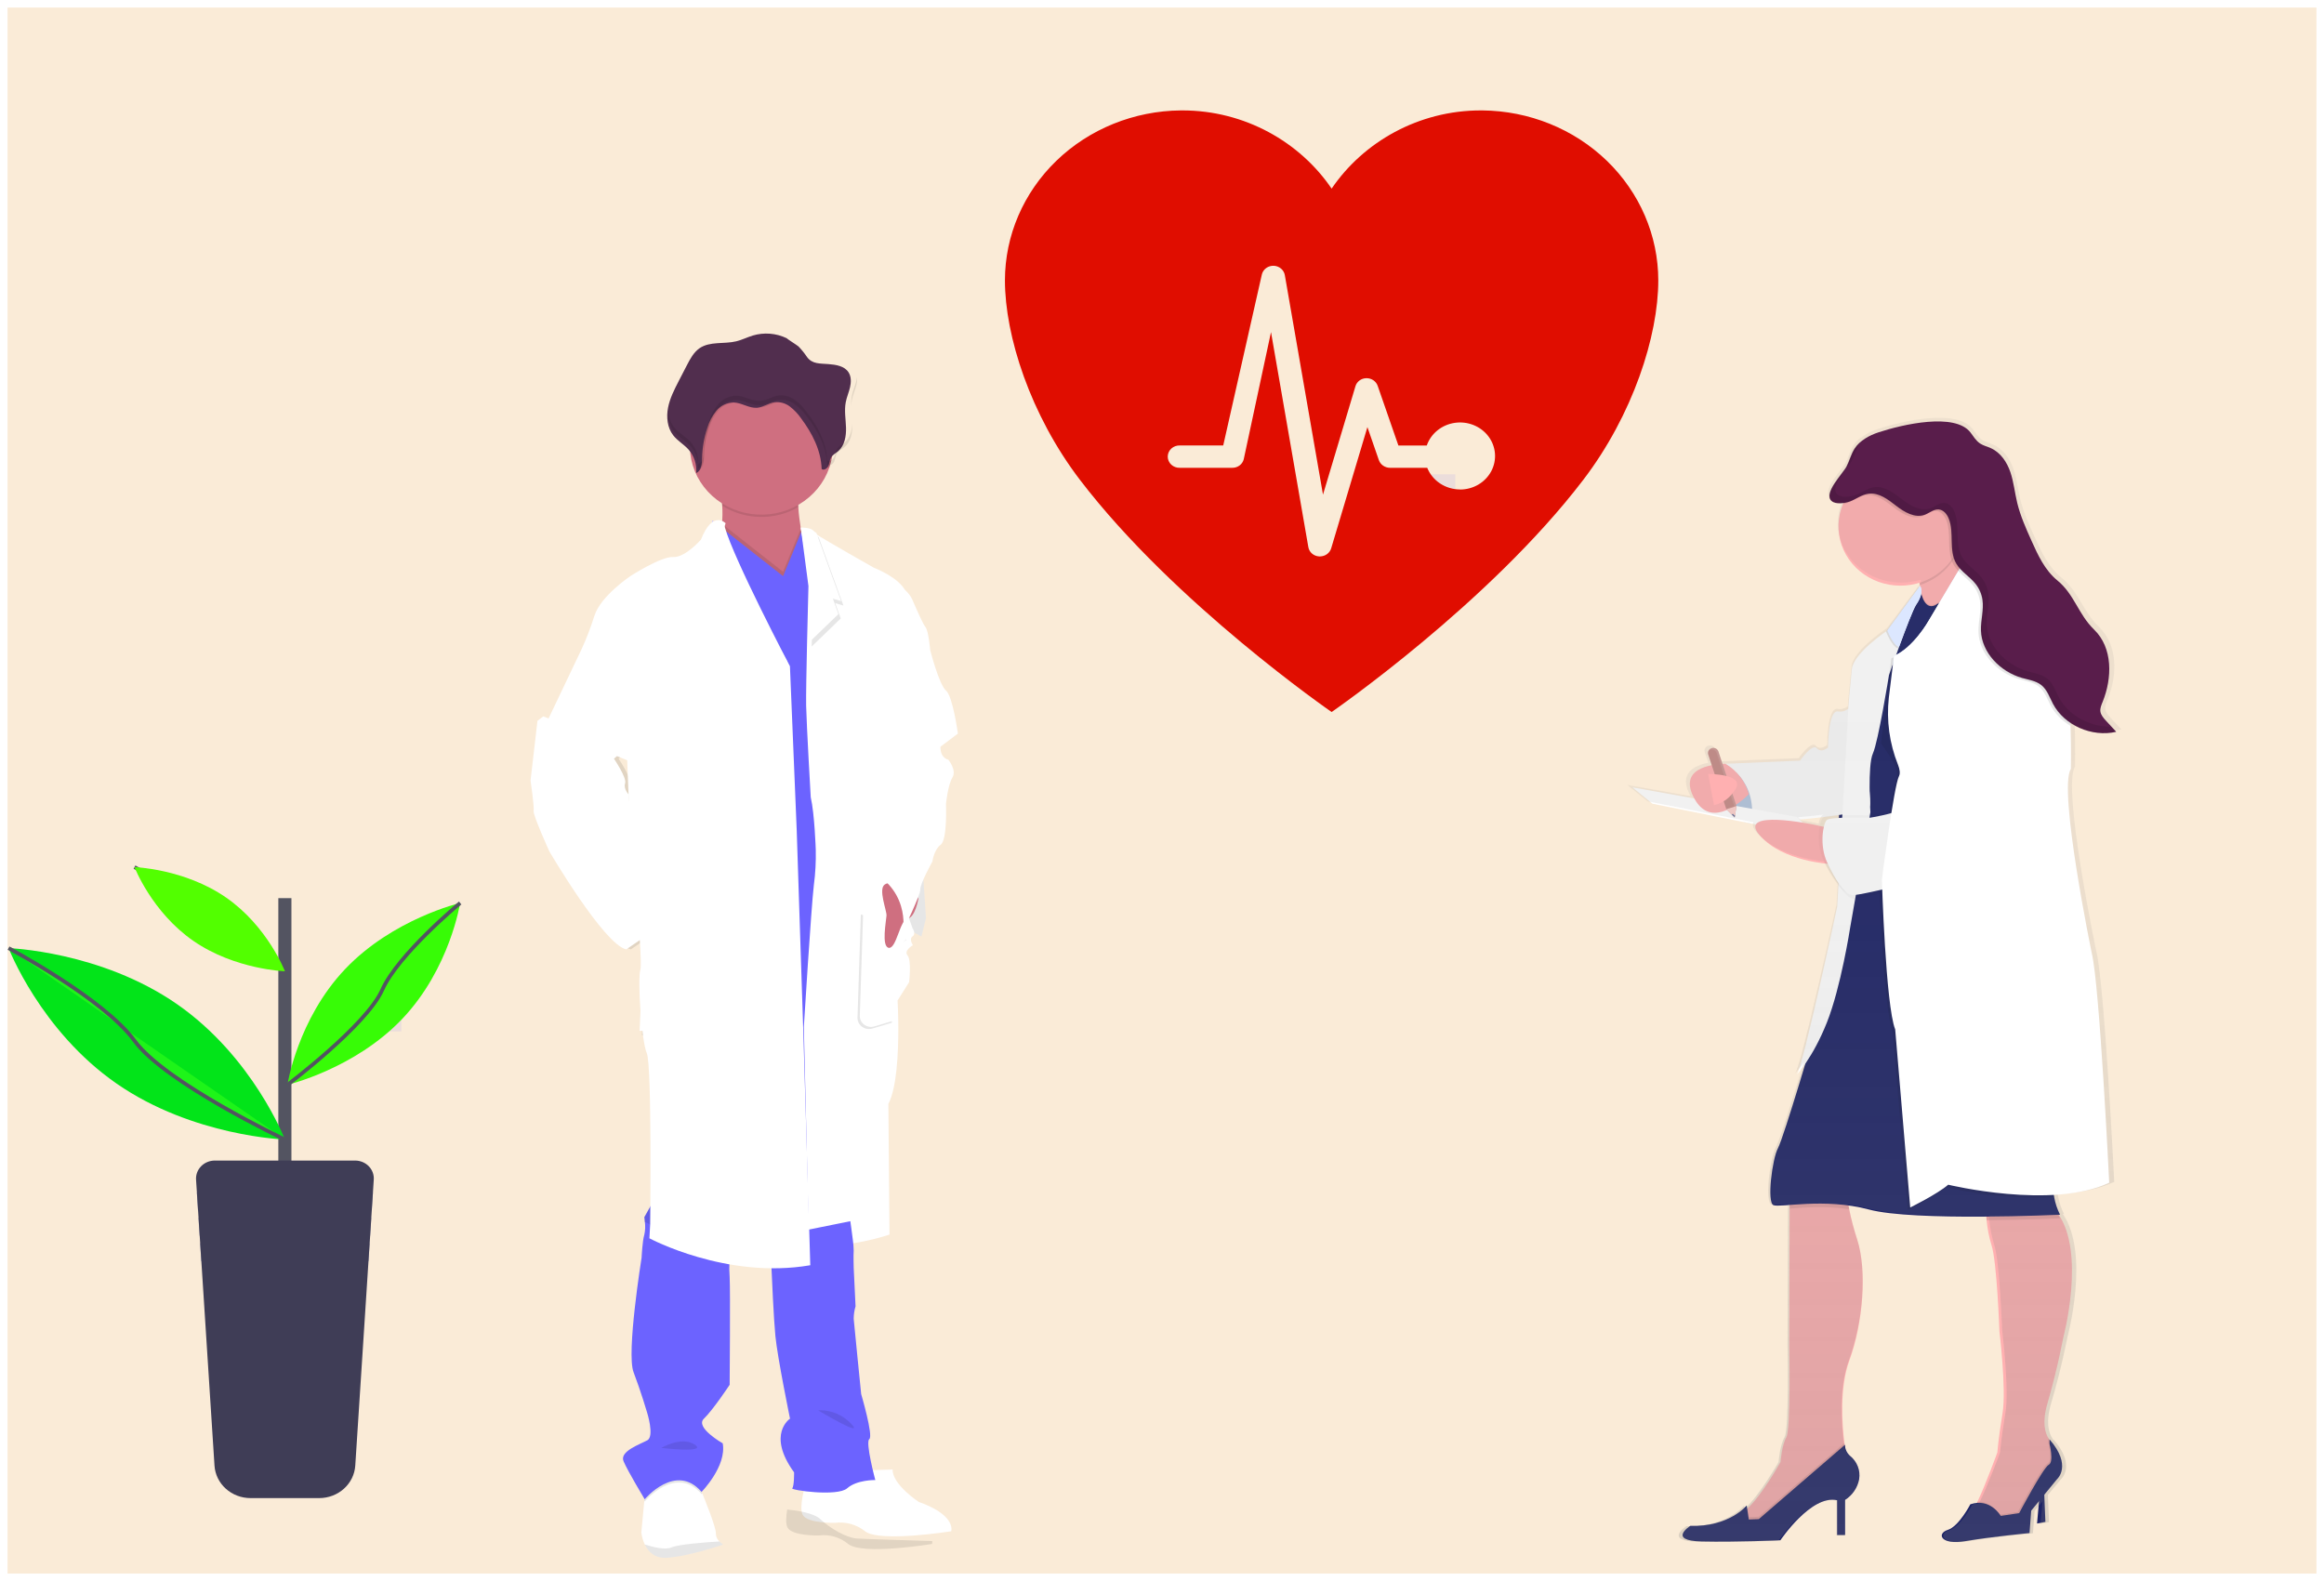<svg width="1233" height="839" viewBox="0 0 1233 839" fill="none" xmlns="http://www.w3.org/2000/svg">
<style>
#Vector_109
 {
    animation: heart 1s linear Infinite;
    transform-box: fill-box;
transform-origin: bottom;
}
@keyframes heart{
    from{
        translate : 0 1rem;
        scale:0.9;
    }
    to{
        translate : 0 -1rem;
        scale:0.8;
    }
}
#Vector_63,#Vector_64,#Vector_59
 {
    animation: tree 1s linear Infinite;
    transform-box:fill-box;
    transform-origin:bottom;
}
@keyframes tree{
    0%,100%{
        transform :rotate(3deg);
    
    }
    50%{
         transform :rotate(-3deg);
    
      
    }
}
#vector_102
 {
    animation: D2 5s linear Infinite;
  

}
@keyframes D2{
    from{
      transform:translateX(20px);
        
    }
    to{
       transform:translateX(0px);
     
    }
}

</style>
<g id="undraw_medicine_b-1-ol 1" clip-path="url(#clip0_1_2)" filter="url(#filter0_d_1_2)">
<rect width="1225" height="831" transform="translate(4)" fill="#FAEBD7"/>
<path id="Vector" opacity="0.1" d="M772.108 247.684H734.739V294.068H772.108V247.684Z" fill="#6C63FF"/>
<path id="Vector_2" opacity="0.1" d="M212.952 513.119H181.425V543.313H212.952V513.119Z" fill="#6C63FF"/>
<path id="Vector_3" opacity="0.1" d="M1015.94 373.278H984.408V403.471H1015.94V373.278Z" fill="#6C63FF"/>
<path id="Vector_4" opacity="0.1" d="M1015.94 447.753H984.408V477.947H1015.94V447.753Z" fill="#6C63FF"/>
<path id="Vector_5" opacity="0.1" d="M1015.94 522.218H984.408V552.411H1015.94V522.218Z" fill="#6C63FF"/>
<path id="Vector_6" opacity="0.1" d="M1015.94 596.693H984.408V626.886H1015.94V596.693Z" fill="#6C63FF"/>
<path id="Vector_7" opacity="0.1" d="M108.659 618.404C109.668 618.956 110.699 619.465 111.741 620.017V619.486H120.609V624.264L122.494 625.103V619.486H131.362V628.67C131.532 628.751 131.711 628.815 131.894 628.861V618.404H108.659Z" fill="#6C63FF"/>
<path id="Vector_8" d="M491.277 483.17L488.883 492.937C488.883 492.937 469.705 483.563 466.246 471.651C462.787 459.739 472.033 455.217 472.033 455.217L489.903 462.468L491.277 483.17Z" fill="white"/>
<path id="Vector_9" opacity="0.1" d="M491.277 483.17L488.883 492.937C488.883 492.937 469.705 483.563 466.246 471.651C462.787 459.739 472.033 455.217 472.033 455.217L489.903 462.468L491.277 483.17Z" fill="black"/>
<path id="Vector_10" d="M383.648 815.585C383.648 815.585 365.911 821.827 353.717 822.613C347.243 823.027 343.839 819.226 342.088 815.564C341.131 813.527 340.514 811.36 340.259 809.141L341.844 792.313L342.686 783.353L368.593 776.909L372.263 787.653L372.606 788.47C374.081 792.058 379.989 806.656 379.812 809.703C379.805 810.483 379.962 811.257 380.274 811.978C380.587 812.698 381.048 813.351 381.63 813.897C382.225 814.539 382.903 815.107 383.648 815.585Z" fill="white"/>
<path id="Vector_11" d="M504.802 807.028C504.846 807.539 504.794 808.053 504.647 808.546C504.647 808.546 466.712 814.608 458.952 808.546C456.764 806.775 454.214 805.462 451.465 804.69C448.716 803.919 445.829 803.706 442.989 804.066C442.989 804.066 428.311 804.448 425.861 799.819C424.842 797.876 425.108 794.107 425.739 790.392C426.384 786.91 427.243 783.468 428.311 780.083L428.899 779.637L432.391 776.951L473.274 775.794H473.585C473.385 783.799 487.464 792.982 487.464 792.982C502.418 798.29 504.624 804.289 504.802 807.028Z" fill="white"/>
<path id="Vector_12" opacity="0.1" d="M383.648 815.585C383.648 815.585 365.911 821.827 353.717 822.613C347.243 823.027 343.839 819.226 342.099 815.553C346.611 817.007 352.874 818.536 356.166 817.135C360.069 815.479 373.903 814.406 381.663 813.95C382.254 814.569 382.92 815.118 383.648 815.585Z" fill="black"/>
<path id="Vector_13" d="M409.965 312.519C395.332 307.073 376.509 289.078 381.209 280.67C382.253 278.548 382.873 276.258 383.038 273.918C383.34 270.741 383.385 267.546 383.171 264.363C382.841 259.149 382.186 253.959 381.209 248.82C381.209 248.82 426.892 249.807 424.232 256.252C423.456 258.141 423.334 261.422 423.545 265.095C423.755 268.769 424.309 272.92 424.886 276.434C425.684 281.254 426.482 284.927 426.482 284.927C426.482 284.927 423.689 288.675 422.048 288.876C420.407 289.078 430.961 320.28 409.965 312.519Z" fill="#CF6F80"/>
<path id="Vector_14" opacity="0.1" d="M372.573 788.47L372.229 788.831C358.572 773.012 342.054 792.727 342.054 792.727L341.811 792.313L342.653 783.353L368.56 776.909L372.229 787.653L372.573 788.47Z" fill="black"/>
<path id="Vector_15" d="M389.567 652.684C388.824 654.444 388.26 656.268 387.882 658.131C386.958 663.233 386.701 668.425 387.117 673.588C387.528 681.02 387.117 730.822 387.117 730.822C387.117 730.822 378.349 744.104 373.46 748.785C368.571 753.467 383.437 761.876 383.437 761.876C385.654 773.979 372.218 787.653 372.218 787.653C358.561 771.834 342.043 791.559 342.043 791.559C342.043 791.559 333.064 776.696 330.825 771.388C328.586 766.08 339.593 762.406 343.462 760.251C347.331 758.096 343.274 745.388 343.274 745.388C343.274 745.388 340.004 734.251 336.124 724.091C332.244 713.931 340.403 663.354 340.403 663.354C340.403 663.354 340.824 654.372 341.833 651.241C342.342 648.981 342.443 646.654 342.132 644.361C342.066 643.586 341.988 642.938 341.933 642.503C341.877 642.068 341.833 641.866 341.833 641.866L341.988 641.611L347.531 631.717C347.531 631.717 392.228 646.452 389.567 652.684Z" fill="#6C63FF"/>
<path id="Vector_16" opacity="0.1" d="M424.232 256.252C423.456 258.141 423.334 261.422 423.545 265.095C417.425 268.624 410.391 270.428 403.249 270.301C396.107 270.173 389.148 268.119 383.171 264.373C382.842 259.156 382.187 253.962 381.209 248.82C381.209 248.82 426.892 249.786 424.232 256.252Z" fill="black"/>
<path id="Vector_17" d="M441.891 232.789C441.9 236.615 441.271 240.417 440.029 244.053C437.251 252.2 431.556 259.144 423.95 263.659C416.343 268.173 407.315 269.967 398.462 268.723C389.608 267.479 381.498 263.278 375.566 256.861C369.634 250.445 366.261 242.227 366.044 233.66C366.044 233.362 366.044 233.086 366.044 232.789C365.958 227.967 366.875 223.176 368.742 218.697C370.61 214.217 373.39 210.139 376.921 206.7C380.451 203.26 384.662 200.528 389.306 198.663C393.951 196.799 398.937 195.838 403.973 195.838C409.009 195.838 413.995 196.799 418.64 198.663C423.284 200.528 427.495 203.26 431.025 206.7C434.556 210.139 437.336 214.217 439.203 218.697C441.071 223.176 441.988 227.967 441.902 232.789H441.891Z" fill="#CF6F80"/>
<path id="Vector_18" opacity="0.1" d="M409.965 312.519C395.332 307.073 376.509 289.078 381.209 280.67C382.253 278.548 382.873 276.258 383.038 273.918L403.07 289.683L415.463 299.419L424.886 276.444C425.684 281.264 426.482 284.938 426.482 284.938C426.482 284.938 423.689 288.685 422.048 288.887C420.407 289.089 430.961 320.28 409.965 312.519Z" fill="black"/>
<path id="Vector_19" d="M461.768 382.196L445.039 651.325L423.223 652.695L366.731 496.642L375.999 311.373L377.95 272.23L403.069 291.987L415.474 301.722L425.174 278.079L443.21 293.134L461.768 382.196Z" fill="#6C63FF"/>
<path id="Vector_20" opacity="0.1" d="M389.567 652.684C388.824 654.444 388.26 656.268 387.882 658.131C372.008 655.783 356.59 651.171 342.143 644.446L341.844 644.297L341.944 642.588L341.999 641.696L347.542 631.802C347.542 631.802 392.228 646.452 389.567 652.684Z" fill="black"/>
<path id="Vector_21" opacity="0.1" d="M428.932 658.173C424.874 658.834 420.781 659.281 416.671 659.511C416.428 654.203 416.283 650.55 416.283 650.55L428.611 648.172L428.932 658.173Z" fill="black"/>
<path id="Vector_22" opacity="0.1" d="M461.302 651.803C453.42 653.767 441.248 655.976 430.351 654.595L430.196 647.864L459.927 642.153C459.927 642.153 460.748 647.408 461.302 651.803Z" fill="black"/>
<path id="Vector_23" opacity="0.1" d="M416.683 349.773C411.794 347.819 385.898 319.505 385.898 319.505V313.061C384.956 310.938 379.357 312.233 374.812 313.719L376.763 274.576L378.981 276.338C383.836 292.751 416.117 348.828 416.683 349.773Z" fill="black"/>
<path id="Vector_24" d="M417.913 347.427C413.013 345.473 387.117 317.159 387.117 317.159V310.715C386.175 308.591 380.577 309.887 376.032 311.373L377.994 272.23L380.211 273.992C385.078 290.405 417.37 346.492 417.913 347.427Z" fill="white"/>
<path id="Vector_25" opacity="0.1" d="M343.074 488.637C343.684 488.637 374.679 485.516 374.679 485.516C374.679 485.516 393.447 520.859 392.217 529.458C390.986 538.058 388.758 545.67 381.209 544.321C373.659 542.973 340.58 545.383 340.58 545.383L343.074 488.637Z" fill="black"/>
<path id="Vector_26" d="M341.844 486.291C342.454 486.291 373.449 483.17 373.449 483.17C373.449 483.17 392.206 518.523 390.986 527.112C389.767 535.701 387.516 543.323 379.978 541.975C372.44 540.627 339.35 543.037 339.35 543.037L341.844 486.291Z" fill="white"/>
<path id="Vector_27" d="M365.201 469.697C365.201 469.697 393.647 484.338 394.256 488.807C394.866 493.277 379.779 486.854 376.52 486.079C374.374 485.584 372.191 485.257 369.99 485.102L348.251 485.665L365.201 469.697Z" fill="#CF6F80"/>
<path id="Vector_28" opacity="0.1" d="M408.745 351.599C410.398 351.599 411.738 350.316 411.738 348.733C411.738 347.149 410.398 345.866 408.745 345.866C407.092 345.866 405.752 347.149 405.752 348.733C405.752 350.316 407.092 351.599 408.745 351.599Z" fill="black"/>
<path id="Vector_29" d="M408.745 350.431C410.398 350.431 411.738 349.148 411.738 347.565C411.738 345.982 410.398 344.698 408.745 344.698C407.092 344.698 405.752 345.982 405.752 347.565C405.752 349.148 407.092 350.431 408.745 350.431Z" fill="#3F3D56"/>
<path id="Vector_30" opacity="0.1" d="M414.255 475.685C415.908 475.685 417.248 474.402 417.248 472.819C417.248 471.236 415.908 469.952 414.255 469.952C412.602 469.952 411.262 471.236 411.262 472.819C411.262 474.402 412.602 475.685 414.255 475.685Z" fill="black"/>
<path id="Vector_31" d="M414.255 474.507C415.908 474.507 417.248 473.223 417.248 471.64C417.248 470.057 415.908 468.774 414.255 468.774C412.602 468.774 411.262 470.057 411.262 471.64C411.262 473.223 412.602 474.507 414.255 474.507Z" fill="#3F3D56"/>
<path id="Vector_32" opacity="0.1" d="M411.727 413.642C413.38 413.642 414.72 412.359 414.72 410.776C414.72 409.193 413.38 407.909 411.727 407.909C410.074 407.909 408.734 409.193 408.734 410.776C408.734 412.359 410.074 413.642 411.727 413.642Z" fill="black"/>
<path id="Vector_33" d="M411.727 412.474C413.38 412.474 414.72 411.191 414.72 409.608C414.72 408.025 413.38 406.741 411.727 406.741C410.074 406.741 408.734 408.025 408.734 409.608C408.734 411.191 410.074 412.474 411.727 412.474Z" fill="#3F3D56"/>
<path id="Vector_34" d="M480.724 484.508C480.724 484.508 482.764 487.438 480.724 488.807C478.684 490.177 480.923 493.489 480.923 493.489C480.923 493.489 475.835 496.345 478.074 498.914C480.314 501.483 478.895 513.087 478.895 513.087L472.775 522.791C472.775 522.791 473.141 529.044 473.164 537.495C473.164 550.681 472.354 569.217 467.876 577.668L468.496 647.005C468.496 647.005 447.068 654.5 429.132 652.217L426.471 540.956C426.471 540.956 430.351 477.862 431.781 465.759C432.618 459.475 432.959 453.141 432.801 446.808C432.801 446.808 432.191 427.868 430.14 419.078C430.14 419.078 427.923 380.996 427.702 370.454C427.602 365.411 427.879 350.697 428.189 336.704C428.533 321.405 428.921 306.978 428.921 306.978L424.875 276.317C424.875 276.317 428.921 275.924 430.14 277.485C430.687 277.973 431.281 278.411 431.914 278.791C438.898 283.313 463.574 297.221 463.574 297.221C463.574 297.221 477.232 302.423 480.502 309.876C483.772 317.329 486.045 322.616 487.63 324.739C489.215 326.862 490.08 336.842 490.08 336.842C490.08 336.842 494.78 355.209 498.45 358.319C502.119 361.43 504.802 381.219 504.802 381.219L472.376 405.637C472.376 405.637 469.527 446.256 468.918 447.827C468.308 449.399 480.724 484.508 480.724 484.508Z" fill="white"/>
<path id="Vector_35" d="M484.157 488.573C484.157 488.573 486.186 491.503 484.157 492.872C482.129 494.242 484.346 497.554 484.346 497.554C484.346 497.554 479.291 500.442 481.508 503.011C483.725 505.58 482.328 517.184 482.328 517.184L476.209 526.888C476.209 526.888 476.575 533.141 476.608 541.592C476.608 554.778 475.799 573.314 471.32 581.765L471.93 651.102C471.93 651.102 450.468 658.597 432.554 656.314L429.904 545.053C429.904 545.053 433.784 481.959 435.214 469.856C436.052 463.573 436.389 457.237 436.223 450.905C436.223 450.905 435.614 431.965 433.574 423.175C433.574 423.175 431.357 385.093 431.124 374.551C431.024 369.508 431.312 354.794 431.612 340.801C431.955 325.503 432.343 311.075 432.343 311.075L427 280C427 280 432.343 280 433.574 281.582C434.115 282.076 434.709 282.514 435.347 282.888C442.331 287.41 467.019 301.318 467.019 301.318C467.019 301.318 480.665 306.52 483.936 313.973C487.206 321.426 489.478 326.713 491.075 328.836C492.671 330.959 493.513 340.939 493.513 340.939C493.513 340.939 498.214 359.306 501.883 362.416C505.552 365.527 508.202 385.274 508.202 385.274L475.777 409.692C475.777 409.692 472.928 450.311 472.307 451.882C471.686 453.453 484.157 488.573 484.157 488.573Z" fill="white"/>
<path id="Vector_36" opacity="0.1" d="M443.122 316.023L446.048 324.198L430.639 339.061C430.983 323.773 431.371 309.334 431.371 309.334L426.028 278.26C426.028 278.26 431.371 278.26 432.601 279.842C433.141 280.335 433.736 280.769 434.375 281.137L447.478 317.339L443.122 316.023Z" fill="black"/>
<path id="Vector_37" d="M441.891 313.677L444.829 321.851L429.42 336.715C429.764 321.416 430.152 306.988 430.152 306.988L424.797 275.914C424.797 275.914 430.152 275.914 431.371 277.495C431.915 277.987 432.509 278.424 433.145 278.801L446.259 314.993L441.891 313.677Z" fill="white"/>
<path id="Vector_38" opacity="0.1" d="M441.891 232.789C441.9 236.615 441.271 240.417 440.029 244.053C439.819 244.085 439.605 244.075 439.4 244.026C439.194 243.977 439.001 243.889 438.831 243.767C438.543 234.212 433.632 225.241 427.591 217.607C425.895 215.303 423.838 213.262 421.494 211.556C419.123 209.851 416.175 209.053 413.224 209.316C409.898 209.751 406.96 211.917 403.602 212.193C399.167 212.543 395.199 209.603 390.798 209.454C389.009 209.47 387.244 209.852 385.621 210.573C383.998 211.294 382.554 212.339 381.386 213.637C379.074 216.256 377.356 219.308 376.342 222.597C374.599 227.585 373.65 232.796 373.526 238.055C373.471 241.028 373.172 244.754 370.289 245.837C370.506 243.651 370.247 241.445 369.528 239.36C368.808 237.275 367.644 235.355 366.11 233.723L366.044 233.66C366.044 233.362 366.044 233.086 366.044 232.789C365.958 227.967 366.875 223.176 368.742 218.697C370.61 214.217 373.39 210.139 376.921 206.7C380.451 203.26 384.662 200.528 389.306 198.663C393.951 196.799 398.937 195.838 403.973 195.838C409.009 195.838 413.995 196.799 418.64 198.663C423.284 200.528 427.495 203.26 431.025 206.7C434.556 210.139 437.336 214.217 439.203 218.697C441.071 223.176 441.988 227.967 441.902 232.789H441.891Z" fill="black"/>
<path id="Vector_39" opacity="0.1" d="M299.187 398.991L287.602 378.48L283.933 410.128C283.933 410.128 285.973 424.184 285.562 426.34C285.152 428.495 293.921 447.817 293.921 447.817C293.921 447.817 322.888 497.226 334.716 499.774L374.679 472.426L364.082 459.537C364.082 459.537 360.412 458.168 359.492 459.537C359.492 459.537 339.815 427.115 337.775 424.768C335.736 422.422 336.135 417.74 336.135 417.74C336.135 417.74 333.075 414.619 334.095 411.689C335.115 408.759 328.186 398.598 328.186 398.598L334.505 392.94L299.187 398.991Z" fill="black"/>
<path id="Vector_40" d="M288.212 376.144L285.152 378.48L281.483 410.128C281.483 410.128 283.523 424.184 283.112 426.339C282.702 428.495 291.482 447.817 291.482 447.817C291.482 447.817 320.438 497.226 332.266 499.774L372.241 472.426L361.632 459.537C361.632 459.537 357.962 458.168 357.042 459.537C357.042 459.537 337.365 427.115 335.326 424.768C333.286 422.422 333.696 417.74 333.696 417.74C333.696 417.74 330.636 414.619 331.656 411.689C332.676 408.758 325.737 398.598 325.737 398.598L332.055 392.94L288.212 376.144Z" fill="white"/>
<path id="Vector_41" opacity="0.1" d="M478.074 500.125C480.292 502.704 478.895 514.287 478.895 514.287L472.776 523.991C472.776 523.991 473.141 530.254 473.164 538.694L462.876 541.773C461.946 542.051 460.961 542.112 460.001 541.952C459.042 541.791 458.137 541.412 457.361 540.848C456.585 540.284 455.962 539.55 455.542 538.708C455.123 537.867 454.92 536.941 454.95 536.009L456.724 481.216L480.724 490.007C478.684 491.366 480.923 494.699 480.923 494.699C480.923 494.699 475.835 497.545 478.074 500.125Z" fill="black"/>
<path id="Vector_42" d="M479.305 498.946C481.522 501.526 480.125 513.119 480.125 513.119L474.006 522.823C474.006 522.823 474.372 529.076 474.405 537.527L463.929 540.659C463.019 540.93 462.054 540.988 461.115 540.83C460.176 540.672 459.29 540.301 458.531 539.748C457.772 539.196 457.161 538.477 456.751 537.653C456.34 536.829 456.141 535.923 456.169 535.011L457.954 480.049L481.965 488.839C479.915 490.198 482.154 493.521 482.154 493.521C482.154 493.521 477.088 496.377 479.305 498.946Z" fill="white"/>
<path id="Vector_43" d="M487.253 472.829C487.253 472.829 485.624 482.798 481.544 483.382C477.465 483.966 475.636 499.509 471.567 498.957C467.499 498.405 470.193 484.508 470.337 481.811C470.481 479.114 465.902 467.946 469.328 465.408C472.753 462.871 483.595 465.408 483.595 465.408L487.253 472.829Z" fill="#CF6F80"/>
<g id="Doctor1">
<path id="Vector_44" opacity="0.1" d="M494.641 813.757C494.679 814.272 494.624 814.79 494.479 815.286C494.479 815.286 457.55 821.392 449.994 815.286C447.864 813.504 445.383 812.182 442.708 811.405C440.033 810.627 437.224 810.413 434.46 810.773C434.46 810.773 420.157 811.158 417.782 806.496C416.789 804.528 417.037 800.743 417.652 797C423.158 797.545 431.847 798.903 435.259 802.144C440.419 807.073 449.162 811.993 454.527 812.378C458.727 812.645 483.846 813.436 494.641 813.757Z" fill="black"/>
<path id="Vector_45" d="M464.393 781.361C464.393 781.361 454.67 781.154 449.484 785.726C444.298 790.298 419.233 786.73 420.314 785.726C421.394 784.722 421.308 777.291 421.308 777.291C406.604 757.016 419.147 748.789 419.147 748.789C419.147 748.789 412.578 716.871 411.39 705.031C410.558 696.76 409.532 674.532 408.981 661.841C408.743 656.385 408.603 652.631 408.603 652.631L420.616 650.187L422.161 649.871L451.137 644C451.137 644 451.937 649.456 452.477 653.919C452.746 655.825 452.898 657.745 452.93 659.67C452.736 661.852 452.93 668.683 452.93 668.683L453.914 689.165C453.271 691.313 452.94 693.544 452.93 695.789C453.125 698.397 456.895 735.738 456.895 735.738C456.895 735.738 463.453 758.02 461.217 759.624C458.981 761.228 464.393 781.361 464.393 781.361Z" fill="#6C63FF"/>
<path id="Vector_46" d="M429.895 667.379C385.353 675.036 344.548 653.081 344.548 653.081L344.95 645.642C344.95 645.642 345.96 561.31 343.146 554.845C340.332 548.38 338.16 515.595 339.757 510.562C341.354 505.53 333.966 430.07 333.966 430.07L332.76 399.44L289 381.532L308.555 340.487C311.191 334.73 313.462 328.811 315.356 322.766C318.746 312.111 334.542 301.642 334.542 301.642C334.542 301.642 350.729 291.184 357.117 291.577C363.505 291.971 371.903 282.323 371.903 282.323C378.107 266.428 384.94 273.626 384.94 273.626C384.94 274.381 384.288 274.72 384.636 275.978C389.416 292.901 418.575 348.561 419.107 349.534L422.703 436.678L426.299 546.958L429.895 667.379Z" fill="white"/>
<path id="Vector_47" d="M417.341 175.448C411.746 172.778 405.383 172.273 399.447 174.028C396.465 174.924 393.655 176.377 390.629 177.109C384.169 178.693 376.633 176.978 371.088 180.813C368.009 182.998 366.157 186.45 364.434 189.805L360.128 198.13C357.781 202.686 355.412 207.318 354.432 212.333C353.452 217.348 354.045 222.964 357.178 226.995C359.46 229.934 362.83 231.781 365.306 234.545C366.79 236.226 367.915 238.2 368.612 240.344C369.308 242.487 369.561 244.753 369.355 247C372.165 245.907 372.434 242.062 372.498 239.002C372.618 233.591 373.54 228.228 375.233 223.095C376.216 219.709 377.884 216.568 380.132 213.874C381.267 212.539 382.669 211.465 384.245 210.723C385.821 209.98 387.535 209.587 389.273 209.569C393.579 209.722 397.444 212.737 401.708 212.377C404.938 212.104 407.802 209.864 411.053 209.427C413.92 209.152 416.785 209.974 419.085 211.732C421.361 213.485 423.355 215.586 424.996 217.96C430.874 225.815 435.644 235.026 435.924 244.88C437.14 245.787 438.895 244.607 439.498 243.209C440.101 241.81 440.123 240.171 440.887 238.839C441.77 237.298 443.46 236.479 444.785 235.321C448.144 232.382 448.984 227.432 448.854 222.942C448.725 218.451 447.864 213.895 448.704 209.482C449.21 206.772 450.351 204.237 450.975 201.56C451.6 198.884 451.675 195.879 450.2 193.574C448.047 190.187 443.514 189.52 439.563 189.204C435.073 188.81 431.057 189.313 428.193 185.478C426.849 183.477 425.336 181.598 423.671 179.862C423.101 179.294 417.341 175.689 417.341 175.448Z" fill="#512E4E"/>
<path id="Vector_48" d="M489.303 372L495.9 374.201C495.9 374.201 498.915 385.943 498.915 392.215C498.915 398.488 503.116 399.104 503.116 399.104C503.116 399.104 507.721 404.606 505.293 408.612C502.866 412.617 501.897 422.587 501.897 422.587C501.897 422.587 502.692 441.614 499.089 444.244C495.486 446.874 494.68 453.157 494.68 453.157C494.68 453.157 488.073 465.097 488.28 467.936C488.487 470.775 479.061 490 479.061 490C479.061 490 483.676 466.109 456.834 455.787C456.834 455.787 456.638 447.677 458.641 445.454C460.643 443.231 463.767 442.219 461.808 430.984C459.849 419.748 461.242 406.323 461.242 403.627C461.242 400.931 467.251 384.116 467.251 384.116L489.303 372Z" fill="white"/>
</g>
<path id="Vector_49" opacity="0.1" d="M350.879 764.317C350.879 764.317 361.587 757.873 368.616 762.555C375.644 767.237 350.879 764.317 350.879 764.317Z" fill="black"/>
<path id="Vector_50" opacity="0.1" d="M434.087 744.39C434.087 744.39 443.565 743.222 451.525 751.429C459.484 759.636 434.087 744.39 434.087 744.39Z" fill="black"/>
<g id="Group" opacity="0.1">
<path id="Vector_51" d="M447.955 230.963C446.591 232.088 444.84 232.895 443.931 234.392C443.155 235.677 443.133 237.259 442.512 238.639C441.891 240.019 440.084 241.144 438.831 240.274C438.543 230.719 433.621 221.748 427.58 214.104C425.891 211.797 423.837 209.756 421.494 208.053C419.121 206.344 416.168 205.545 413.213 205.812C409.887 206.248 406.96 208.414 403.602 208.679C399.167 209.04 395.188 206.099 390.787 205.95C388.998 205.968 387.234 206.351 385.613 207.074C383.992 207.797 382.55 208.844 381.386 210.144C379.072 212.758 377.354 215.806 376.342 219.094C374.6 224.082 373.651 229.293 373.526 234.551C373.46 237.513 373.172 241.208 370.312 242.312C370.378 243.097 370.378 243.885 370.312 244.669C373.194 243.607 373.482 239.87 373.549 236.898C373.672 231.639 374.621 226.428 376.364 221.44C377.376 218.15 379.094 215.098 381.408 212.48C382.575 211.183 384.017 210.139 385.638 209.418C387.259 208.697 389.022 208.315 390.809 208.297C395.243 208.445 399.234 211.376 403.624 211.025C406.949 210.76 409.898 208.583 413.235 208.159C416.19 207.892 419.143 208.69 421.516 210.399C423.86 212.102 425.913 214.143 427.602 216.45C433.643 224.084 438.565 233.033 438.854 242.609C440.106 243.491 441.913 242.344 442.534 240.985C443.155 239.626 443.177 238.034 443.953 236.738C444.862 235.242 446.614 234.445 447.977 233.32C451.436 230.464 452.3 225.655 452.167 221.291C452.167 221.153 452.167 221.015 452.167 220.888C451.957 224.667 450.904 228.521 447.955 230.963Z" fill="black"/>
<path id="Vector_52" d="M366.121 230.209C363.572 227.523 360.091 225.729 357.752 222.884C355.782 220.365 354.657 217.333 354.526 214.189C354.177 218.118 355.323 222.036 357.752 225.22C360.091 228.075 363.572 229.87 366.121 232.556C368.569 235.183 370.039 238.513 370.301 242.026C370.47 239.888 370.188 237.74 369.469 235.709C368.751 233.679 367.612 231.808 366.121 230.209Z" fill="black"/>
<path id="Vector_53" d="M454.329 198.158C453.675 200.759 452.511 203.233 451.979 205.855C451.664 207.607 451.549 209.387 451.635 211.163C451.672 210.151 451.787 209.144 451.979 208.148C452.511 205.515 453.675 203.052 454.329 200.451C454.71 199.016 454.834 197.53 454.695 196.056C454.626 196.764 454.504 197.467 454.329 198.158Z" fill="black"/>
</g>
<path id="Vector_54" d="M154.62 472.585H147.669V622.459H154.62V472.585Z" fill="#535461"/>
<path id="Vector_55" d="M197.864 628.755L197.244 638.278H105.034L104.413 628.755H197.864Z" fill="#9D9CB5"/>
<path id="Vector_56" d="M196.989 642.248L196.379 651.782H105.91L105.289 642.248H196.989Z" fill="#9D9CB5"/>
<path id="Vector_57" d="M196.113 655.763L195.503 665.286H106.785L106.165 655.763H196.113Z" fill="#9D9CB5"/>
<g id="Vector_58">
<path d="M71.356 456.119C71.356 456.119 98.915 470.77 107.75 482.894C116.585 495.018 151.172 511.389 151.172 511.389" fill="#2CDE00"/>
<path d="M71.356 456.119C71.356 456.119 98.915 470.77 107.75 482.894C116.585 495.018 151.172 511.389 151.172 511.389" stroke="#535461" stroke-width="2" stroke-miterlimit="10"/>
</g>
<g id="Tree">
<g id="Group1">
<path id="Vector_59" d="M93.804 528.757C134.278 556.806 151.172 600.674 151.172 600.674C151.172 600.674 102.396 599.071 61.911 571.022C21.427 542.973 4.565 499.116 4.565 499.116C4.565 499.116 53.32 500.708 93.804 528.757Z" fill="#02E419"/>
</g>
<path id="Vector_60" d="M183.154 510.178C157.846 536.815 152.491 571.627 152.491 571.627C152.491 571.627 188.176 563.24 213.462 536.592C238.748 509.945 244.125 475.144 244.125 475.144C244.125 475.144 208.462 483.541 183.154 510.178Z" fill="#37FC06"/>
<g id="Group2">
<g id="Tree_2">
<path id="Vector_61" d="M198.297 622.003L197.864 628.755L197.244 638.31L196.989 642.28L196.379 651.835L196.113 655.806L195.492 665.361L188.486 773.724C188.182 778.386 186.033 782.762 182.479 785.961C178.924 789.16 174.23 790.942 169.352 790.944H132.925C128.048 790.942 123.356 789.16 119.803 785.961C116.25 782.761 114.104 778.385 113.803 773.724L106.83 665.286L106.209 655.731L105.954 651.761L105.333 642.206L105.078 638.235L104.457 628.68L104.014 621.928C103.937 620.629 104.138 619.328 104.605 618.105C105.072 616.883 105.794 615.765 106.729 614.819C107.663 613.874 108.789 613.121 110.038 612.607C111.287 612.094 112.632 611.83 113.991 611.832H188.497C189.851 611.843 191.188 612.12 192.426 612.645C193.664 613.171 194.777 613.933 195.695 614.886C196.613 615.839 197.318 616.962 197.766 618.186C198.213 619.41 198.394 620.709 198.297 622.003Z" fill="#3F3D56"/>
</g>
<g id="Vector_62">
<path d="M4.532 499.116C4.532 499.116 55.171 526.029 71.411 548.313C87.652 570.597 151.172 600.674 151.172 600.674" fill="#1EF419"/>
<path d="M4.532 499.116C4.532 499.116 55.171 526.029 71.411 548.313C87.652 570.597 151.172 600.674 151.172 600.674" stroke="#535461" stroke-width="2" stroke-miterlimit="10"/>
</g>
<path id="Vector_63" d="M119.933 472.256C141.96 487.512 151.172 511.389 151.172 511.389C151.172 511.389 124.622 510.518 102.584 495.262C80.546 480.006 71.356 456.119 71.356 456.119C71.356 456.119 97.895 456.989 119.933 472.256Z" fill="#52FF00"/>
<path id="Vector_64" d="M244.147 475.154C244.147 475.154 211.178 502.46 202.798 521.273C194.417 540.085 152.491 571.627 152.491 571.627" stroke="#535461" stroke-width="2" stroke-miterlimit="10"/>
</g>
</g>
<path id="Vector_65" d="M1082.08 789.373L1080.76 804.416L1085.19 803.567L1084.52 787.249L1082.08 789.373Z" fill="#1D2366"/>
<path id="Vector_66" d="M981.171 717.944C975.839 732.489 977.346 752.119 978.544 761.653C978.987 765.177 979.397 767.322 979.397 767.322C979.397 767.322 971.427 784.712 970.762 785.37C970.096 786.028 947.304 799.352 947.304 799.352L931.375 808.259C931.375 808.259 915.212 801.475 922.961 799.14C924.544 798.531 925.97 797.6 927.14 796.411C934.9 789.351 944.644 771.802 944.644 771.802C944.644 771.802 945.309 762.895 947.748 758.659C950.187 754.423 949.3 709.908 949.3 709.908L949.488 637.343V627.884L979.807 628.096C979.999 631.308 980.436 634.501 981.115 637.651C982.204 643.089 983.614 648.462 985.339 653.746C990.682 670.297 988.465 698.017 981.171 717.944Z" fill="#FFB0B1"/>
<path id="Vector_67" opacity="0.1" d="M979.397 767.322C979.397 767.322 971.427 784.712 970.762 785.37C970.096 786.028 947.304 799.352 947.304 799.352L931.375 808.259C931.375 808.259 915.212 801.475 922.961 799.14C924.544 798.531 925.97 797.6 927.14 796.411L927.827 801.051L933.137 800.838L978.588 761.674C978.987 765.177 979.397 767.322 979.397 767.322Z" fill="black"/>
<path id="Vector_68" d="M978.843 762.661L933.137 802.091L927.827 802.303L926.719 794.872C926.719 794.872 917.429 806.317 896.788 805.68C896.788 805.68 884.394 813.525 902.763 813.95C921.131 814.374 944.588 813.313 944.588 813.313C944.588 813.313 960.973 788.895 974.686 792.08V810.521H978.898V791.91C980.857 790.647 982.529 789.018 983.813 787.121C985.097 785.223 985.966 783.097 986.37 780.869C986.735 778.574 986.477 776.228 985.62 774.056C984.764 771.884 983.339 769.96 981.481 768.468C980.652 767.724 979.99 766.824 979.536 765.826C979.082 764.827 978.846 763.75 978.843 762.661Z" fill="#1D2366"/>
<path id="Vector_69" d="M1086.3 740.621C1083.35 750.707 1084.95 756.387 1086.97 759.434V759.498C1089.56 763.26 1091.36 767.467 1092.27 771.887L1092.45 772.843L1071.65 801.879L1060.37 806.125C1060.37 806.125 1042.22 800.191 1045.53 798.492C1046.37 798.078 1047.66 795.87 1049.15 792.823C1053.58 783.64 1059.7 766.696 1059.7 766.696V766.558C1060.34 759.561 1061.36 752.586 1062.49 745.643C1064.52 733.147 1060.8 702.476 1060.8 702.476C1060.8 702.476 1059.47 665.18 1056.59 656.697C1055.28 652.385 1054.42 647.962 1054 643.49C1053.4 638.182 1053.27 633.808 1053.27 633.808C1053.27 633.808 1065.22 617.883 1087.13 635.082C1088.88 636.454 1090.42 638.055 1091.71 639.838C1106.84 660.456 1094.65 705.873 1094.65 705.873C1094.65 705.873 1091.61 722.393 1086.3 740.621Z" fill="#FFB0B1"/>
<path id="Vector_70" opacity="0.1" d="M1092.48 772.843L1071.68 801.879L1060.4 806.125C1060.4 806.125 1042.25 800.191 1045.57 798.492C1046.4 798.078 1047.7 795.87 1049.18 792.823C1056.86 792.759 1060.84 799.766 1060.84 799.766L1070.58 798.28C1070.58 798.28 1083.41 774.117 1086.3 772.641C1089.18 771.165 1086.74 761.61 1086.74 761.61V759.179C1086.82 759.264 1086.88 759.359 1086.97 759.444V759.508C1089.56 763.27 1091.36 767.478 1092.27 771.898L1092.48 772.843Z" fill="black"/>
<path id="Vector_71" d="M1061.51 800.392C1061.51 800.392 1055.97 790.647 1045.35 794.246C1045.35 794.246 1039.37 805.924 1033.4 807.814C1027.42 809.703 1029.42 816.073 1042.92 813.748C1056.42 811.423 1076.77 809.502 1076.77 809.502L1077.66 797.622L1091.38 780.879C1091.38 780.879 1099.56 773.777 1087.39 759.795V762.226C1087.39 762.226 1089.83 771.781 1086.95 773.257C1084.07 774.732 1071.27 798.906 1071.27 798.906L1061.51 800.392Z" fill="#1D2366"/>
<path id="Vector_72" opacity="0.1" d="M979.841 628.075C980.032 631.287 980.469 634.48 981.149 637.63C968.666 635.878 957.082 636.749 949.488 637.322V627.863L979.841 628.075Z" fill="black"/>
<path id="Vector_73" opacity="0.1" d="M1092.94 642.482C1092.94 642.482 1075.2 643.31 1054.05 643.48C1053.45 638.172 1053.32 633.798 1053.32 633.798C1053.32 633.798 1065.27 617.873 1087.17 635.072C1088.92 636.443 1090.46 638.044 1091.75 639.828C1092.09 640.733 1092.49 641.619 1092.94 642.482Z" fill="black"/>
<path id="Vector_74" d="M1092.94 640.571C1092.94 640.571 1015.25 644.17 991.569 637.811C967.89 631.451 944.422 636.961 940.886 635.486C937.35 634.01 940.221 610.898 943.325 605.175C946.429 599.453 963.456 541.582 963.456 541.582L979.841 459.771L997.101 455.217L998.32 454.887L1028.4 446.946L1050.43 441.118C1050.43 441.118 1094.25 604.963 1090.5 617.045C1089.13 621.671 1088.91 626.538 1089.85 631.26C1090.43 634.485 1091.47 637.618 1092.94 640.571Z" fill="#1D2366"/>
<path id="Vector_75" d="M922.728 403.822C922.728 403.822 907.208 419.747 918.959 428.622C930.709 437.497 938.436 429.471 938.436 429.471L922.728 403.822Z" fill="#C7DAF5"/>
<path id="Vector_76" opacity="0.1" d="M922.728 403.822C922.728 403.822 907.208 419.747 918.959 428.622C930.709 437.497 938.436 429.471 938.436 429.471L922.728 403.822Z" fill="black"/>
<path id="Vector_77" d="M1048.12 299.121C1048.12 299.121 1046.3 300.778 1043.56 303.219C1039.66 306.712 1033.88 311.819 1028.76 316.097C1021.67 322.011 1015.81 326.353 1017.91 322.648C1020 318.942 1019.6 312.488 1018.56 306.447C1018.49 306.043 1018.42 305.64 1018.34 305.247C1017.48 300.811 1016.33 296.428 1014.92 292.125C1014.92 292.125 1026.38 277.941 1032.72 272.346C1035.08 270.223 1036.73 269.353 1036.83 270.828C1036.94 272.814 1038.49 277.198 1040.42 281.848C1040.48 281.997 1040.53 282.135 1040.6 282.283C1041.89 285.468 1043.34 288.738 1044.61 291.562C1046.56 295.894 1048.12 299.121 1048.12 299.121Z" fill="#FFB0B1"/>
<path id="Vector_78" opacity="0.1" d="M1040.6 282.283C1039.52 287.832 1036.91 293.002 1033.03 297.252C1029.16 301.503 1024.16 304.678 1018.56 306.447C1017.68 301.6 1016.46 296.816 1014.92 292.125C1014.92 292.125 1036.5 265.424 1036.83 270.828C1036.91 272.877 1038.59 277.421 1040.6 282.283Z" fill="black"/>
<path id="Vector_79" opacity="0.1" d="M1016.41 313.581L1019.21 309.812C1019.21 309.812 1021.06 320.62 1027.86 315.853C1034.67 311.086 1035 351.726 1035 351.726L1027.7 456.331L974.908 453.306L976.404 402.76L982.379 377.28L997.156 340.239L1005.95 327.998L1016.41 313.581Z" fill="black"/>
<path id="Vector_80" d="M1035 352.374L1028.35 446.957L1027.65 456.979L998.22 455.291L997.112 455.227L974.941 453.953L976.437 403.397L982.413 377.917L997.19 340.876L1005.98 328.635L1016.45 314.165L1019.24 310.407C1019.24 310.407 1021.09 321.214 1027.9 316.448L1028.04 316.352C1034.69 312.318 1035 352.374 1035 352.374Z" fill="#1D2366"/>
<path id="Vector_81" d="M983.155 369.063C983.155 369.063 980.506 374.371 975.185 373.512C969.864 372.652 969.875 392.621 969.875 392.621C969.875 392.621 966.338 395.806 963.9 393.046C961.461 390.286 955.031 399.618 955.031 399.618L914.746 401.316C914.746 401.316 932.672 409.162 929.157 432.901C929.157 432.901 990.017 429.291 992.013 423.781C994.008 418.271 983.155 369.063 983.155 369.063Z" fill="white"/>
<path id="Vector_82" opacity="0.03" d="M983.155 369.063C983.155 369.063 980.506 374.371 975.185 373.512C969.864 372.652 969.875 392.621 969.875 392.621C969.875 392.621 966.338 395.806 963.9 393.046C961.461 390.286 955.031 399.618 955.031 399.618L914.746 401.316C914.746 401.316 932.672 409.162 929.157 432.901C929.157 432.901 990.017 429.291 992.013 423.781C994.008 418.271 983.155 369.063 983.155 369.063Z" fill="black"/>
<path id="Vector_83" d="M866.081 413.791L876.701 422.475L964.121 440.067L953.28 429.471L866.081 413.791Z" fill="white"/>
<path id="Vector_84" d="M1016.58 316.925C1015.13 319.049 1010.97 329.92 1007.5 339.411C1004.61 347.32 1002.19 354.274 1002.19 354.274C1002.19 354.274 996.547 389.458 993.664 395.817C990.782 402.176 992.345 426.976 992.345 426.976L981.603 488.223C981.603 488.223 976.737 519.808 969.221 538.673C961.804 557.242 953.546 565.947 953.291 566.223C956.616 561.913 974.741 477.044 974.741 477.044L980.728 370.008C980.728 370.008 981.603 359.837 982.49 351.142C983.377 342.447 1001.34 330.578 1001.34 330.578L1018.65 306.999C1020.39 309.228 1019.23 313.114 1016.58 316.925Z" fill="white"/>
<path id="Vector_85" d="M971.427 454.484C971.427 454.484 945.93 453.422 933.581 439.217C921.231 425.012 962.126 433.548 962.126 433.548L972.757 435.884L971.427 454.484Z" fill="#FFB0B1"/>
<path id="Vector_86" opacity="0.1" d="M1090.5 617.055C1089.13 621.682 1088.91 626.549 1089.85 631.271C1062.04 633.161 1032.29 625.963 1032.29 625.963C1026.74 630.846 1012.14 638.044 1012.14 638.044L1004.18 543.557C999.096 530.817 997.101 464.071 997.101 464.071C997.101 464.071 997.555 460.578 998.21 455.344C998.21 455.217 998.209 455.078 998.265 454.951C1000.25 440.332 1004.18 412.888 1006.11 409.183C1008.77 404.087 997.932 390.53 997.932 390.53L1002.87 350.24L1003.46 345.378C1013.86 340.929 1021.83 326.724 1021.83 326.724L1027.95 316.458C1034.6 312.371 1034.95 352.427 1034.95 352.427L1028.3 447.01L1050.33 441.181C1050.33 441.181 1094.25 604.974 1090.5 617.055Z" fill="black"/>
<path id="Vector_87" opacity="0.03" d="M1060.84 325.196C1060.84 325.196 1040.04 363.129 1042.45 377.546C1044.87 391.963 1051.74 408.281 1048.43 412.092C1047.29 413.536 1045.82 414.708 1044.13 415.517C1042.44 416.325 1040.57 416.748 1038.68 416.753C1035.36 416.965 1026.49 422.9 1026.49 423.537C1026.49 424.174 1018.3 424.174 1010.97 427.146C1003.64 430.119 992.822 431.807 992.822 431.807C992.822 431.807 971.759 431.17 969.797 433.081C967.835 434.992 965.817 446.426 970.019 455.546C974.22 464.665 978.887 471.47 982.413 472.713C985.938 473.955 1008.31 466.778 1026.46 465.079C1044.6 463.381 1064.3 449.611 1064.3 449.611C1064.3 449.611 1086 442.179 1089.8 429.684C1093.6 417.188 1085.15 348.51 1085.15 348.51C1085.15 348.51 1078.77 316.501 1060.84 325.196Z" fill="black"/>
<path id="Vector_88" opacity="0.03" d="M1058.18 322.011C1058.18 322.011 1037.37 359.954 1039.81 374.361C1042.25 388.768 1049.1 405.096 1045.78 408.918C1044.64 410.363 1043.17 411.537 1041.48 412.346C1039.79 413.154 1037.93 413.576 1036.04 413.578C1032.72 413.791 1023.85 419.725 1023.85 420.362C1023.85 420.999 1015.66 420.999 1008.33 423.961C1001 426.923 990.183 428.622 990.183 428.622C990.183 428.622 969.121 427.985 967.17 429.896C965.219 431.807 963.179 443.252 967.392 452.361C971.604 461.47 976.26 468.286 979.785 469.528C983.31 470.77 1005.68 463.593 1023.83 461.905C1041.98 460.217 1061.67 446.426 1061.67 446.426C1061.67 446.426 1083.36 438.994 1087.12 426.509C1090.87 414.024 1082.47 345.325 1082.47 345.325C1082.47 345.325 1076.11 313.326 1058.18 322.011Z" fill="black"/>
<path id="Vector_89" d="M1060.19 323.285C1060.19 323.285 1039.38 361.228 1041.82 375.635C1044.26 390.042 1051.11 406.37 1047.8 410.181C1046.66 411.63 1045.19 412.806 1043.5 413.617C1041.81 414.428 1039.94 414.851 1038.05 414.852C1034.73 415.065 1025.86 420.999 1025.86 421.626C1025.86 422.252 1017.68 422.263 1010.34 425.235C1003 428.208 992.19 429.896 992.19 429.896C992.19 429.896 971.127 429.259 969.165 431.17C967.203 433.081 965.186 444.526 969.387 453.635C973.588 462.744 978.255 469.559 981.781 470.802C985.306 472.044 1007.68 464.867 1025.82 463.168C1043.97 461.47 1063.67 447.7 1063.67 447.7C1063.67 447.7 1085.36 440.268 1089.17 427.773C1092.97 415.277 1084.58 346.599 1084.58 346.599C1084.58 346.599 1078.1 314.643 1060.19 323.285Z" fill="white"/>
<path id="Vector_90" opacity="0.1" d="M1059.73 425.055C1059.73 425.055 1043.11 421.87 1048.89 427.178C1054.68 432.487 1054.65 437.137 1061.73 436.924C1068.81 436.712 1059.73 425.055 1059.73 425.055Z" fill="black"/>
<path id="Vector_91" opacity="0.1" d="M1087.84 539.268C1087.84 539.268 1080.32 544.141 1094.7 555.373C1109.08 566.605 1087.84 539.268 1087.84 539.268Z" fill="black"/>
<path id="Vector_92" opacity="0.1" d="M1073.49 579.324C1073.49 579.961 1070.83 602.68 1080.79 608.36C1090.74 614.04 1073.49 579.324 1073.49 579.324Z" fill="black"/>
<path id="Vector_93" d="M915.433 401.263C907.407 401.529 890.07 403.875 899.06 419.938C907.008 434.153 920.367 424.651 927.883 417.443C926.049 410.722 921.593 404.931 915.433 401.263Z" fill="#FFB0B1"/>
<path id="Vector_94" opacity="0.1" d="M1057.53 302.965C1049.01 308.538 1041.88 313.241 1040.48 314.218C1036.67 316.925 1029.39 332.818 1024.7 340.929C1020.97 347.459 1008.83 349.136 1004.25 349.55L1004.84 344.698C1015.25 340.239 1023.22 326.034 1023.22 326.034L1043.79 291.488L1050.88 297.656C1050.88 297.656 1053.54 299.78 1057.53 302.965Z" fill="black"/>
<path id="Vector_95" d="M1057.53 302.328C1049.01 307.901 1041.88 312.604 1040.48 313.592C1036.67 316.288 1029.39 332.181 1024.7 340.292C1020.97 346.822 1008.83 348.499 1004.25 348.913L1004.84 344.061C1015.25 339.602 1023.22 325.397 1023.22 325.397L1043.79 290.851L1050.88 296.998C1050.88 296.998 1053.54 299.1 1057.53 302.328Z" fill="#DCE7FF"/>
<path id="Vector_96" d="M1041.14 275.277C1041.15 281.65 1039.13 287.873 1035.36 293.123C1030.9 299.33 1024.27 303.801 1016.66 305.726C1009.06 307.65 1000.99 306.9 993.912 303.612C986.835 300.324 981.224 294.716 978.096 287.805C974.968 280.893 974.531 273.137 976.863 265.944C979.196 258.75 984.144 252.596 990.809 248.597C997.475 244.598 1005.42 243.02 1013.19 244.149C1020.97 245.278 1028.07 249.039 1033.19 254.751C1038.32 260.462 1041.14 267.744 1041.14 275.277Z" fill="#FFB0B1"/>
<g class="Doctor2">
<path id="Vector_97" d="M1112.19 500.804C1112.19 500.804 1093.89 413.6 1100.9 402.75C1100.9 402.75 1101.15 392.664 1100.73 379.807C1100.73 379.319 1100.73 378.83 1100.73 378.331C1101.96 379.118 1103.25 379.828 1104.58 380.455C1111.03 383.631 1118.44 384.547 1125.53 383.045L1119.98 377.132C1118.65 375.72 1117.27 374.191 1116.98 372.322C1116.69 370.454 1117.49 368.787 1118.18 367.12C1123.44 354.381 1123.72 338.36 1113.58 328.635C1105.01 320.461 1102.92 309.908 1093.62 302.444C1086.83 296.977 1083.09 288.961 1079.57 281.211C1076.58 274.661 1073.58 268.057 1071.87 261.114C1070.54 255.689 1070.01 250.073 1068.18 244.775C1066.35 239.478 1062.93 234.329 1057.57 231.961C1055.67 231.122 1053.55 230.645 1051.81 229.53C1049.52 228.054 1048.15 225.655 1046.5 223.553C1038.11 212.936 1010 219.189 996.702 223.5C993.085 224.585 989.736 226.362 986.858 228.723L986.98 228.532C987.08 228.373 987.202 228.213 987.312 228.054C985.856 229.182 984.599 230.526 983.588 232.035C981.648 234.976 980.838 238.405 979.22 241.59C977.269 245.359 966.416 255.88 971.083 260.116C971.41 260.401 971.785 260.63 972.192 260.796C973.944 261.494 975.873 261.679 977.734 261.326L977.535 261.783C975.941 265.52 975.124 269.52 975.129 273.557C975.129 291 990.15 305.141 1008.7 305.141C1012.18 305.144 1015.65 304.632 1018.97 303.623C1019.05 304.026 1019.12 304.43 1019.19 304.833C1019.19 304.992 1019.25 305.152 1019.27 305.311L1018.68 306.096C1018.66 306.048 1018.62 306.002 1018.58 305.958L1001.18 329.251C998.52 331.045 983.2 341.662 982.335 349.624C981.426 358.341 980.517 368.543 980.517 368.543L980.395 370.73C979.634 371.339 978.745 371.782 977.788 372.03C976.831 372.277 975.829 372.323 974.852 372.163C969.42 371.314 969.42 391.273 969.42 391.273C969.42 391.273 965.806 394.458 963.323 391.698C960.84 388.937 954.277 398.291 954.277 398.291L913.15 399.989L912.208 400.042L909.991 393.471C909.752 392.777 909.237 392.202 908.559 391.87C907.88 391.539 907.092 391.476 906.365 391.698C906.194 391.752 906.027 391.819 905.867 391.899L905.711 391.984L905.423 392.175L905.279 392.303C905.2 392.372 905.126 392.446 905.057 392.526L904.924 392.674L904.858 392.738C904.602 393.077 904.432 393.469 904.363 393.882C904.294 394.295 904.327 394.718 904.459 395.116L906.365 400.754C898.428 402.282 890.314 406.593 896.932 418.462L863.387 412.527L874.24 421.254L930.266 432.327C929.523 433.601 930.011 435.448 932.328 438.05C942.305 449.271 960.485 452.318 967.802 453.104C969.734 457.243 972.147 461.161 974.996 464.782L974.364 475.961C974.364 475.961 955.84 561.17 952.448 565.491C954.161 563.632 955.728 561.656 957.137 559.577C951.761 577.084 944.245 601.046 942.272 604.634C939.101 610.367 936.164 633.564 939.777 635.05C940.886 635.507 944.056 635.284 948.579 634.955V636.876L948.38 709.695C948.38 709.695 949.289 754.359 946.795 758.616C944.3 762.874 943.635 771.802 943.635 771.802C943.635 771.802 933.658 789.415 925.754 796.496C925.7 796.551 925.641 796.601 925.577 796.645L925.333 794.989C925.333 794.989 915.833 806.476 894.814 805.828C894.814 805.828 882.166 813.706 900.923 814.13C919.679 814.555 943.635 813.493 943.635 813.493C943.635 813.493 960.363 789.075 974.376 792.26V810.765H978.666V791.963C980.655 790.709 982.358 789.08 983.671 787.177C984.984 785.274 985.879 783.135 986.304 780.89C986.671 778.576 986.402 776.211 985.523 774.027C984.644 771.843 983.186 769.916 981.293 768.437C980.442 767.7 979.76 766.803 979.289 765.802C978.817 764.801 978.568 763.717 978.555 762.619L978.4 762.746C978.4 762.375 978.3 761.992 978.255 761.6C977.025 752.045 975.484 732.33 980.927 717.743C988.388 697.741 990.649 669.883 985.217 653.3C983.465 647.999 982.025 642.608 980.905 637.152C980.772 636.462 980.65 635.804 980.539 635.188C984.252 635.669 987.929 636.379 991.547 637.312C1004.13 640.635 1031.65 641.25 1055.16 641.07C1055.21 641.686 1055.28 642.333 1055.36 642.981C1055.77 647.482 1056.65 651.934 1057.97 656.273C1060.92 664.766 1062.27 702.211 1062.27 702.211C1062.27 702.211 1066.08 732.999 1064 745.526C1062.89 752.491 1061.79 759.487 1061.15 766.515V766.653C1061.15 766.653 1054.92 783.64 1050.37 792.865C1050.26 793.099 1050.13 793.332 1050.02 793.555C1048.81 793.661 1047.61 793.915 1046.46 794.309C1046.46 794.309 1040.36 805.987 1034.27 807.92C1028.18 809.852 1030.2 816.211 1043.98 813.876C1057.76 811.54 1078.57 809.629 1078.57 809.629L1079.47 797.717L1083.7 792.642L1082.59 804.522L1087.1 803.673L1086.51 789.224L1093.43 780.922C1093.43 780.922 1101.8 773.787 1089.37 759.752V760.06C1089.23 759.858 1089.11 759.646 1088.97 759.444V759.381C1086.91 756.323 1085.26 750.622 1088.27 740.505C1093.7 722.223 1096.86 705.629 1096.86 705.629C1096.86 705.629 1108.99 661.178 1094.41 640.146H1095.05C1093.56 637.187 1092.5 634.042 1091.92 630.804C1091.84 630.421 1091.78 630.029 1091.72 629.625C1102.5 629.031 1113.09 627.162 1121.72 623.128C1121.69 623.085 1116.49 517.599 1112.19 500.804ZM975.251 427.231V427.444L973.034 427.55L975.251 427.231ZM967.647 428.24C967.282 428.317 966.941 428.473 966.649 428.696C965.696 429.988 965.097 431.489 964.908 433.06L961.45 432.317C961.45 432.317 959.022 431.818 955.53 431.255L953.878 429.662C958.423 429.302 963.146 428.771 967.647 428.24Z" fill="url(#paint0_linear_1_2)"/>
<path id="Vector_98" d="M1119.04 623.584C1088.72 638.002 1033.62 624.646 1033.62 624.646C1028.07 629.53 1013.47 636.728 1013.47 636.728L1005.5 542.24C1000.43 529.501 998.431 462.754 998.431 462.754C998.431 462.754 1004.84 412.952 1007.5 407.867C1008.28 406.38 1007.9 404.172 1006.98 401.794C1002.45 390.475 1000.79 378.292 1002.12 366.239L1004.25 348.924L1004.84 344.072C1015.25 339.613 1023.22 325.408 1023.22 325.408L1028.76 316.108L1038.96 298.973L1043.79 290.862L1044.61 291.573L1050.88 297.009C1050.88 297.009 1053.54 299.132 1057.53 302.317C1066.21 309.324 1081.21 321.66 1088.94 329.209C1095.75 335.855 1097.9 361.706 1098.52 381.166C1098.93 393.98 1098.69 404.024 1098.69 404.024C1091.83 414.842 1109.77 501.696 1109.77 501.696C1113.95 518.481 1119.04 623.584 1119.04 623.584Z" fill="white"/>
<path id="Vector_99" opacity="0.1" d="M1098.52 381.177C1094.02 378.525 1090.35 374.753 1087.91 370.263C1086.06 366.759 1084.83 362.715 1081.67 360.23C1078.82 358.001 1075.02 357.459 1071.47 356.461C1059.81 353.16 1050.03 342.968 1049.67 331.332C1049.49 325.854 1051.28 320.386 1050.47 314.961C1050.01 311.891 1048.73 308.985 1046.76 306.521C1045.79 305.343 1044.72 304.239 1043.56 303.219C1042.01 301.818 1040.38 300.459 1038.96 298.973C1038.07 298.052 1037.29 297.037 1036.63 295.947C1036.1 295.055 1035.68 294.112 1035.36 293.134C1033.14 286.636 1035.16 278.929 1032.72 272.357L1032.59 271.996C1031.67 269.66 1029.79 267.325 1027.19 267.144C1024.58 266.964 1022.35 269.034 1019.87 269.958C1014.67 271.89 1009.06 268.599 1004.73 265.244C1000.39 261.889 995.505 258.057 989.995 258.8C986.348 259.299 983.466 261.677 980.107 262.908C979.348 263.189 978.566 263.406 977.768 263.556C980.61 256.767 985.833 251.138 992.538 247.635C999.244 244.133 1007.01 242.977 1014.51 244.365C1022.01 245.753 1028.77 249.599 1033.63 255.242C1038.49 260.885 1041.15 267.973 1041.14 275.287C1041.15 277.496 1040.91 279.699 1040.42 281.859C1040.48 282.007 1040.53 282.145 1040.6 282.294C1041.89 285.479 1043.34 288.749 1044.61 291.573L1050.88 297.009C1050.88 297.009 1053.54 299.132 1057.53 302.317C1066.21 309.324 1081.21 321.66 1088.94 329.209C1095.75 335.876 1097.88 361.717 1098.52 381.177Z" fill="black"/>
<path id="Vector_100" d="M979.719 243.512C981.304 240.422 982.091 236.961 983.987 234.031C986.769 229.785 991.625 227.067 996.613 225.421C1009.64 221.122 1037.16 214.879 1045.39 225.421C1047.01 227.545 1048.35 229.901 1050.59 231.367C1052.3 232.481 1054.36 232.959 1056.23 233.798C1061.47 236.155 1064.82 241.293 1066.61 246.538C1068.39 251.782 1068.92 257.409 1070.23 262.813C1071.91 269.745 1074.84 276.317 1077.77 282.846C1081.22 290.554 1084.88 298.548 1091.53 303.994C1100.61 311.426 1102.61 321.947 1111.04 330.1C1121.02 339.783 1120.69 355.761 1115.55 368.447C1114.87 370.114 1114.11 371.855 1114.38 373.628C1114.64 375.401 1116.02 377.015 1117.31 378.427L1122.77 384.319C1109.86 387.302 1095.26 380.848 1089.26 369.52C1087.4 366.016 1086.17 361.982 1083 359.487C1080.17 357.258 1076.35 356.727 1072.82 355.729C1061.15 352.416 1051.38 342.214 1051.01 330.578C1050.83 325.111 1052.62 319.643 1051.81 314.229C1051.36 311.138 1050.08 308.211 1048.09 305.735C1045.05 301.924 1040.45 299.366 1037.96 295.119C1033.76 288.016 1036.95 278.791 1033.93 271.168C1033 268.832 1031.13 266.497 1028.53 266.316C1025.92 266.136 1023.7 268.206 1021.2 269.13C1016.01 271.062 1010.4 267.781 1006.07 264.416C1001.73 261.05 996.846 257.228 991.325 257.982C987.678 258.471 984.807 260.849 981.448 262.091C978.965 263.004 973.932 263.821 971.759 261.815C967.17 257.77 977.801 247.291 979.719 243.512Z" fill="#591D4B"/>
<path id="Vector_101" opacity="0.1" d="M1092.34 366.016C1090.47 362.513 1089.26 358.479 1086.08 355.994C1083.25 353.765 1079.43 353.223 1075.89 352.225C1064.24 348.924 1054.46 338.721 1054.08 327.085C1053.9 321.618 1055.69 316.14 1054.89 310.725C1054.43 307.654 1053.15 304.748 1051.18 302.285C1048.12 298.474 1043.52 295.915 1041.04 291.669C1036.84 284.577 1040.04 275.351 1037 267.718C1036.08 265.393 1034.2 263.057 1031.61 262.866C1029.02 262.675 1026.77 264.766 1024.28 265.69C1019.09 267.622 1013.47 264.331 1009.15 260.976C1004.83 257.621 999.917 253.789 994.407 254.532C990.76 255.031 987.878 257.409 984.53 258.64C982.047 259.553 977.003 260.382 974.83 258.375C970.263 254.128 980.894 243.671 982.801 239.913C984.386 236.813 985.173 233.362 987.08 230.432C987.179 230.273 987.29 230.114 987.401 229.955C985.975 231.086 984.744 232.426 983.754 233.925C981.858 236.855 981.071 240.295 979.486 243.406C977.568 247.164 966.937 257.653 971.515 261.868C973.733 263.885 978.721 263.057 981.204 262.144C984.53 260.902 987.434 258.524 991.081 258.035C996.624 257.282 1001.5 261.114 1005.83 264.469C1010.15 267.824 1015.8 271.115 1020.97 269.183C1023.45 268.259 1025.62 266.178 1028.28 266.369C1030.95 266.56 1032.72 268.885 1033.68 271.221C1036.71 278.844 1033.52 288.07 1037.72 295.172C1040.2 299.344 1044.8 301.956 1047.85 305.789C1049.83 308.265 1051.11 311.191 1051.56 314.282C1052.37 319.696 1050.59 325.164 1050.77 330.631C1051.13 342.309 1060.91 352.47 1072.57 355.782C1076.09 356.78 1079.92 357.311 1082.76 359.54C1085.94 362.035 1087.19 366.069 1089.01 369.573C1095.02 380.901 1109.62 387.356 1122.52 384.372L1119.95 381.591C1108.77 381.75 1097.45 375.656 1092.34 366.016Z" fill="black"/>
</g>
<path id="Vector_102" opacity="0.1" d="M1015.91 317.562C1014.46 319.686 1010.3 330.557 1006.83 340.048C1003.59 338.838 1000.64 331.12 1000.64 331.12L1017.95 307.53C1019.73 309.865 1018.56 313.74 1015.91 317.562Z" fill="black"/>
<path id="Vector_103" d="M1016.58 316.925C1015.13 319.049 1010.97 329.92 1007.5 339.411C1004.25 338.211 1001.3 330.483 1001.3 330.483L1018.62 306.903C1020.39 309.228 1019.23 313.114 1016.58 316.925Z" fill="#DCE7FF"/>
<path id="Vector_104" d="M915.899 425.384L906.299 396.39C906.185 396.051 906.143 395.693 906.174 395.338C906.205 394.983 906.309 394.637 906.48 394.32C906.651 394.004 906.885 393.722 907.17 393.493C907.455 393.263 907.784 393.09 908.139 392.982C908.854 392.769 909.627 392.834 910.292 393.164C910.956 393.494 911.457 394.062 911.687 394.745L921.287 423.707L920.333 429.769L915.899 425.384Z" fill="#BE8B87"/>
<path id="Vector_105" opacity="0.1" d="M907.208 393.842C907.924 393.625 908.7 393.689 909.367 394.019C910.034 394.35 910.537 394.92 910.766 395.605L920.367 424.567L919.646 429.11L920.344 429.811L921.298 423.749L911.642 394.787C911.413 394.105 910.912 393.537 910.247 393.207C909.583 392.877 908.809 392.811 908.095 393.025C907.494 393.212 906.975 393.585 906.62 394.086C906.809 393.99 907.005 393.908 907.208 393.842Z" fill="white"/>
<path id="Vector_106" d="M915.899 425.384L921.287 423.749L920.5 428.718L920.333 429.811L918.759 428.24L915.899 425.384Z" fill="#EFC8C4"/>
<path id="Vector_107" d="M918.759 428.24C918.853 428.126 918.97 428.032 919.103 427.964C919.181 427.917 919.271 427.892 919.363 427.892C919.456 427.892 919.546 427.917 919.624 427.964C919.699 428.051 919.763 428.148 919.812 428.25C919.886 428.368 919.985 428.468 920.104 428.543C920.223 428.618 920.358 428.667 920.5 428.686L920.333 429.747L918.759 428.24Z" fill="#727A9C"/>
<path id="Vector_108" d="M906.244 406.688C906.244 406.688 925.499 406.582 920.965 414.428C916.431 422.273 909.348 423.218 909.348 423.218L906.244 406.688Z" fill="#FFB0B1"/>
<g id="Love">
<path id="Vector_109" d="M786.486 54.59H785.655C752.575 54.59 723.321 71.354 706.493 96.09C689.665 71.354 660.41 54.59 627.331 54.59H626.499C601.674 54.817 577.945 64.417 560.47 81.305C542.994 98.192 533.183 121.002 533.17 144.778C533.17 174.303 546.672 216.195 573 250.667C623.162 316.352 706.493 373.819 706.493 373.819C706.493 373.819 789.823 316.363 839.974 250.667C866.313 216.195 879.805 174.303 879.805 144.778C879.791 121.004 869.982 98.195 852.509 81.308C835.035 64.421 811.309 54.82 786.486 54.59ZM774.591 255.721C770.824 255.707 767.149 254.603 764.049 252.553C760.949 250.503 758.568 247.603 757.22 244.234H737.444C736.141 244.226 734.874 243.829 733.819 243.098C732.763 242.367 731.973 241.339 731.557 240.157L725.482 222.629L706.26 286.955C705.886 288.193 705.102 289.282 704.026 290.057C702.951 290.832 701.642 291.252 700.296 291.254H699.908C698.503 291.189 697.165 290.665 696.115 289.768C695.066 288.872 694.37 287.657 694.143 286.328L674.333 172.222L659.856 239.743C659.524 241.026 658.753 242.165 657.666 242.979C656.579 243.793 655.238 244.235 653.858 244.234H626C625.165 244.268 624.332 244.139 623.55 243.857C622.768 243.574 622.053 243.143 621.45 242.589C620.847 242.035 620.367 241.37 620.039 240.633C619.711 239.897 619.541 239.105 619.541 238.304C619.541 237.504 619.711 236.712 620.039 235.975C620.367 235.239 620.847 234.574 621.45 234.02C622.053 233.466 622.768 233.035 623.55 232.752C624.332 232.47 625.165 232.341 626 232.375H648.981L669.489 141.593C669.826 140.251 670.639 139.062 671.789 138.231C672.939 137.399 674.356 136.976 675.796 137.033C677.236 137.091 678.61 137.626 679.684 138.547C680.758 139.468 681.465 140.717 681.683 142.081L701.914 258.481L719.141 200.929C719.5 199.717 720.258 198.648 721.303 197.883C722.348 197.118 723.624 196.696 724.939 196.682H725.061C726.364 196.683 727.633 197.077 728.688 197.809C729.743 198.541 730.53 199.573 730.936 200.759L741.922 232.407H756.976C758.047 229.293 759.995 226.522 762.605 224.401C765.216 222.28 768.388 220.891 771.77 220.388C775.153 219.884 778.616 220.286 781.775 221.547C784.935 222.809 787.669 224.883 789.676 227.539C791.683 230.195 792.885 233.33 793.149 236.599C793.412 239.868 792.728 243.143 791.171 246.063C789.614 248.983 787.244 251.434 784.325 253.146C781.405 254.857 778.048 255.763 774.625 255.763L774.591 255.721Z" fill="#E00D00"/>
</g>
</g>
<defs>
<filter id="filter0_d_1_2" x="0" y="0" width="1233" height="839" filterUnits="userSpaceOnUse" color-interpolation-filters="sRGB">
<feFlood flood-opacity="0" result="BackgroundImageFix"/>
<feColorMatrix in="SourceAlpha" type="matrix" values="0 0 0 0 0 0 0 0 0 0 0 0 0 0 0 0 0 0 127 0" result="hardAlpha"/>
<feOffset dy="4"/>
<feGaussianBlur stdDeviation="2"/>
<feComposite in2="hardAlpha" operator="out"/>
<feColorMatrix type="matrix" values="0 0 0 0 0 0 0 0 0 0 0 0 0 0 0 0 0 0 0.25 0"/>
<feBlend mode="normal" in2="BackgroundImageFix" result="effect1_dropShadow_1_2"/>
<feBlend mode="normal" in="SourceGraphic" in2="effect1_dropShadow_1_2" result="shape"/>
</filter>
<linearGradient id="paint0_linear_1_2" x1="994.418" y1="814.385" x2="994.418" y2="217.735" gradientUnits="userSpaceOnUse">
<stop stop-color="#808080" stop-opacity="0.25"/>
<stop offset="0.54" stop-color="#808080" stop-opacity="0.12"/>
<stop offset="1" stop-color="#808080" stop-opacity="0.1"/>
</linearGradient>
<clipPath id="clip0_1_2">
<rect width="1225" height="831" fill="white" transform="translate(4)"/>
</clipPath>
</defs>
</svg>

